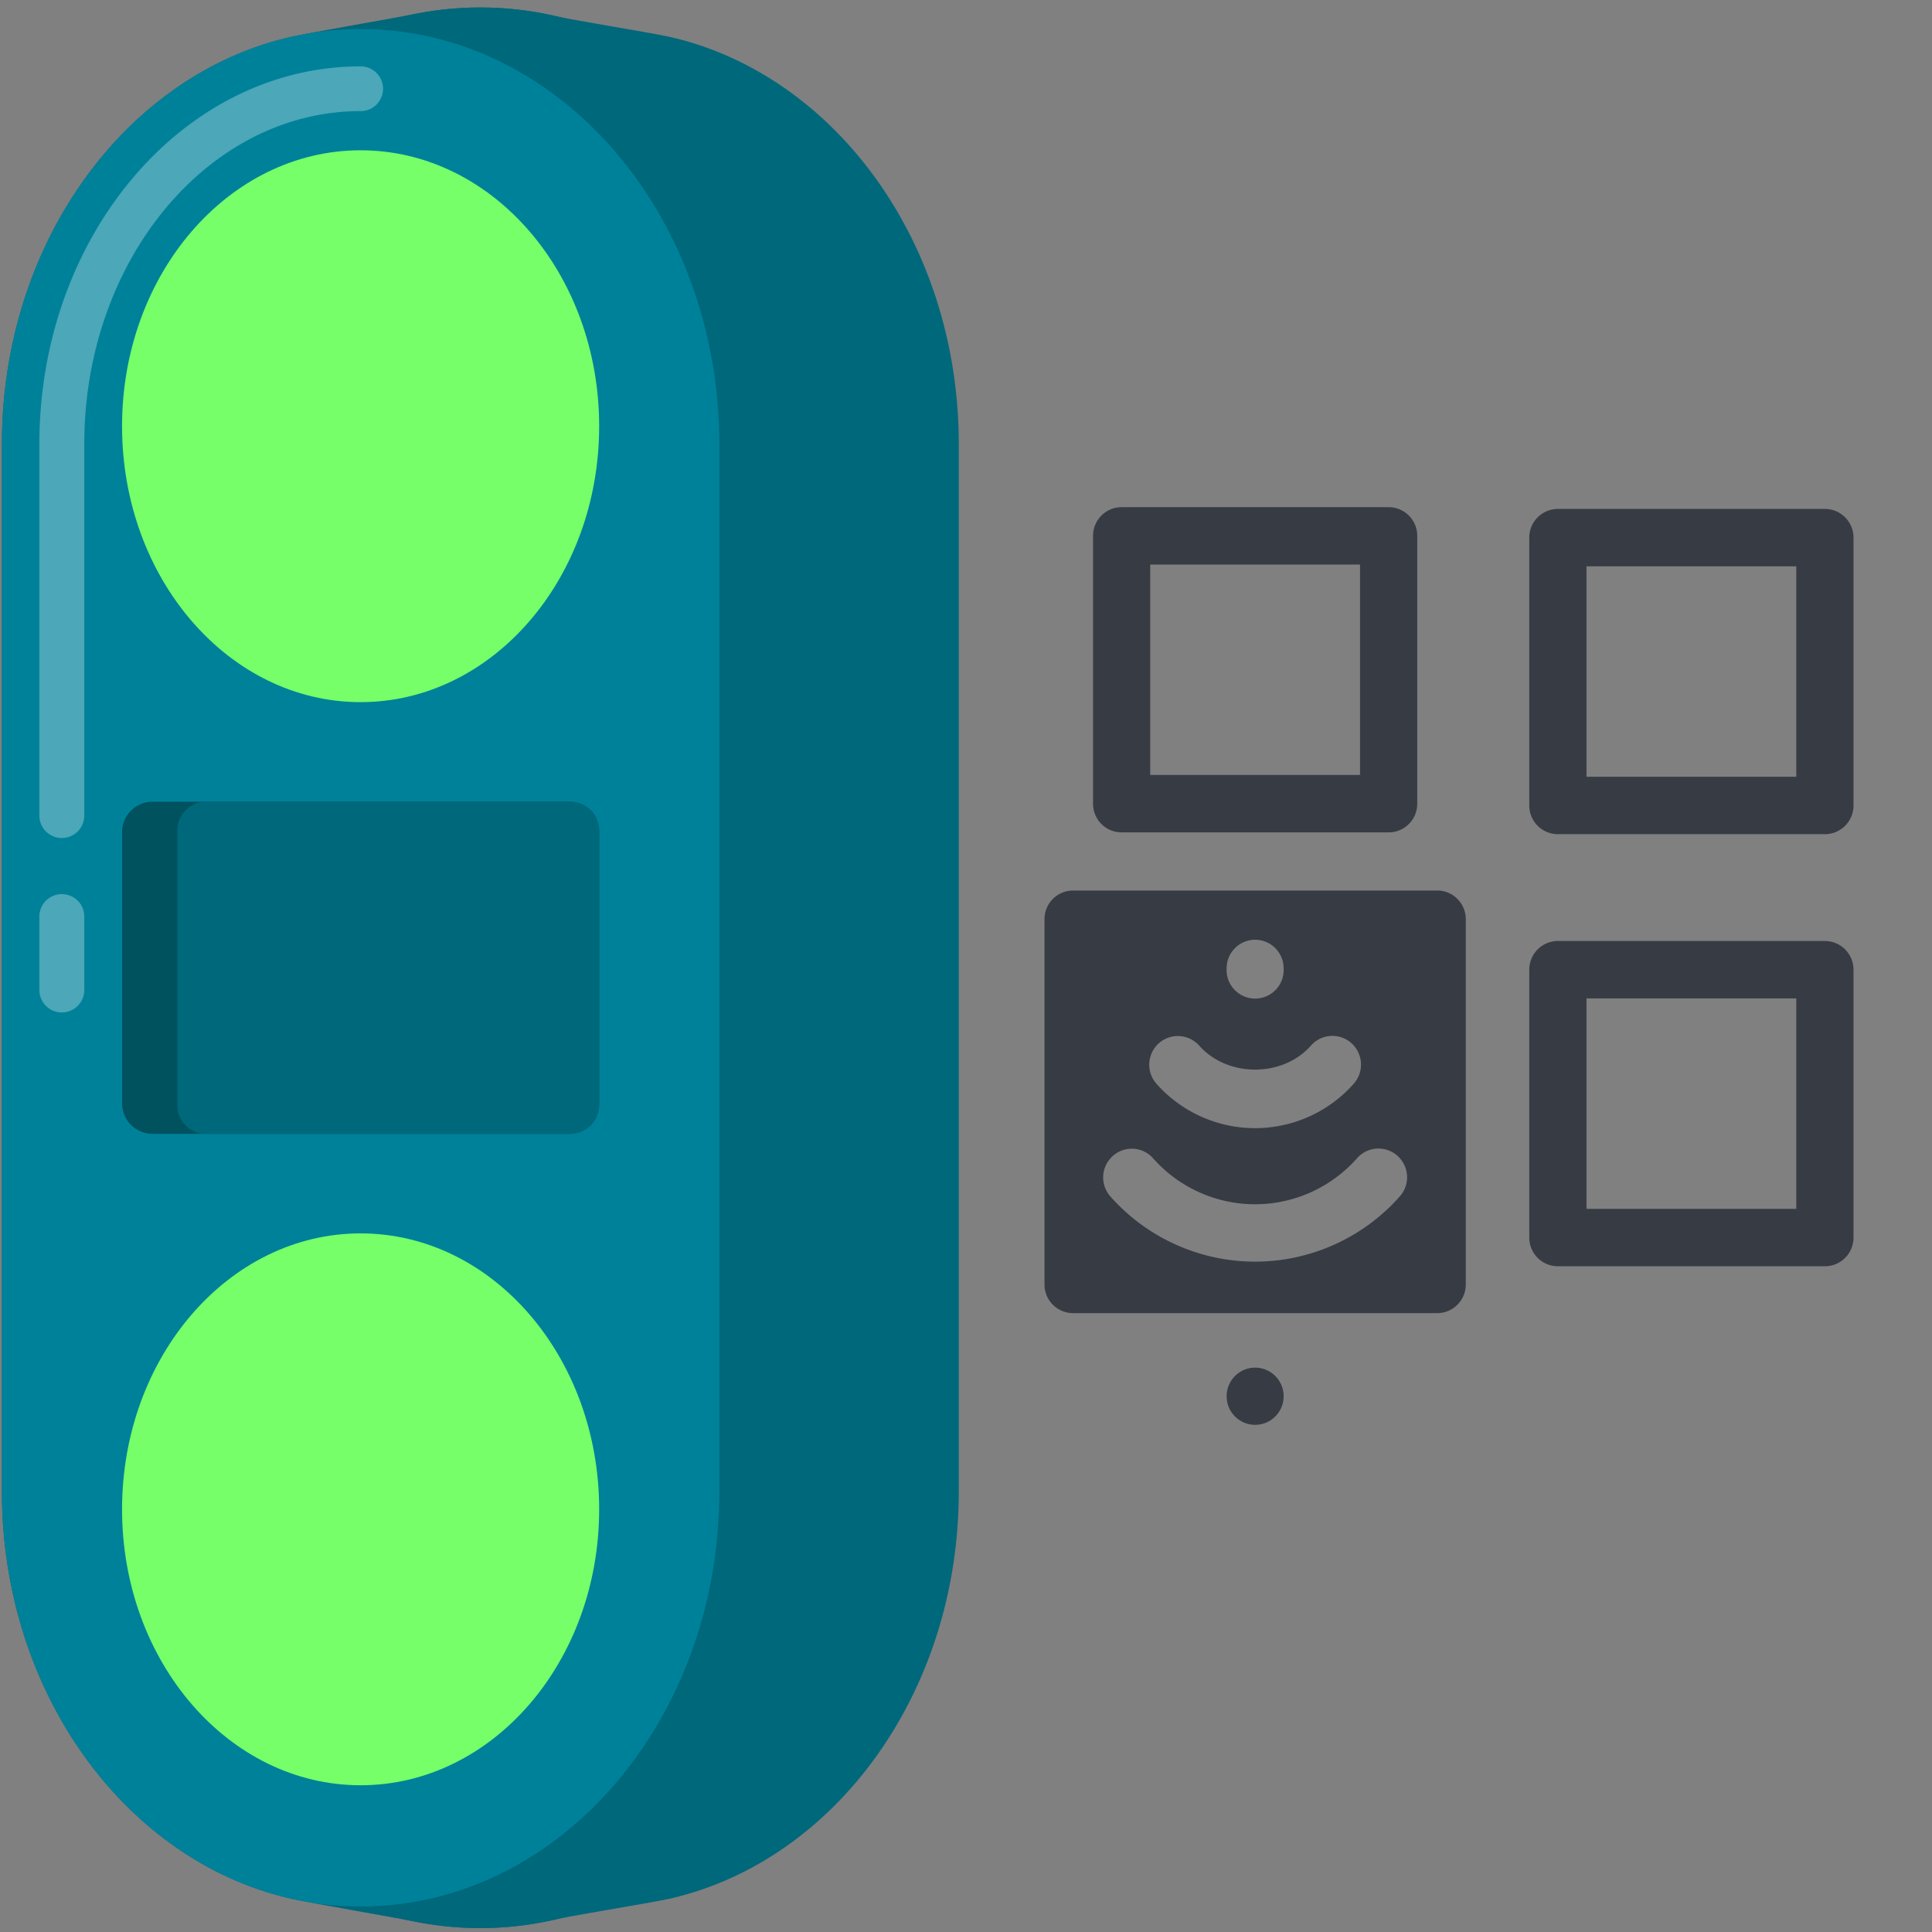 <svg xmlns="http://www.w3.org/2000/svg" width="80" height="80" viewBox="0 0 80 80">
    <rect x="0" y="0" width="80" height="80" fill="#808080" stroke="none"/>
    <g fill="none" fill-rule="evenodd">
        <path fill="#00687B" d="M27.776 1.537c-.742-.172-4.027-.698-4.95-.904A13.438 13.438 0 0 0 19.89.31c-8.491 0-15.375 7.653-15.375 17.475v44.579c0 9.821 6.884 17.474 15.375 17.474a13.42 13.42 0 0 0 2.937-.324c.922-.206 4.207-.732 4.949-.903 6.8-1.573 11.925-8.517 11.925-16.846V18.383c0-8.33-5.125-15.274-11.925-16.846"/>
        <path fill="#00687B" d="M19.89.309c-.859 0-1.7.081-2.521.238-1.069.204-4.605.816-5.34.984C5.215 3.093.078 10.044.078 18.383v43.381c0 8.339 5.137 15.29 11.95 16.851.735.169 4.271.78 5.34.985.82.156 1.662.237 2.521.237 8.492 0 15.376-7.653 15.376-17.475V17.784C35.266 7.962 28.382.31 19.89.31"/>
        <path fill="#00819A" d="M14.932 1.203C6.73 1.203.08 8.894.08 18.383v43.38c0 9.489 6.65 17.18 14.852 17.18 8.203 0 14.852-7.691 14.852-17.18v-43.38c0-9.489-6.65-17.18-14.852-17.18"/>
        <path fill="#FFF" fill-opacity=".3" d="M2.56 34.7a.928.928 0 0 1-.93-.927v-15.39c0-8.622 5.967-15.635 13.302-15.635.514 0 .93.414.93.926a.928.928 0 0 1-.93.927c-6.309 0-11.442 6.182-11.442 13.782v15.39a.929.929 0 0 1-.93.927m0 7.223a.928.928 0 0 1-.93-.927v-3.045c0-.512.416-.927.93-.927s.93.415.93.927v3.045a.929.929 0 0 1-.93.927"/>
        <path fill="#76FF68" d="M24.81 17.648c0 6.31-4.422 11.426-9.878 11.426S5.054 23.96 5.054 17.648c0-6.31 4.422-11.425 9.878-11.425s9.878 5.115 9.878 11.425M24.81 62.498c0 6.31-4.422 11.426-9.878 11.426s-9.878-5.115-9.878-11.426c0-6.31 4.422-11.426 9.878-11.426s9.878 5.116 9.878 11.426"/>
        <path fill="#00525F" d="M23.545 46.951H6.32a1.263 1.263 0 0 1-1.265-1.26V34.456c0-.696.566-1.26 1.265-1.26h17.226c.7 0 1.265.564 1.265 1.26V45.69c0 .696-.566 1.26-1.265 1.26"/>
        <path fill="#00687B" d="M23.62 46.951H8.533c-.657 0-1.19-.53-1.19-1.185V34.38c0-.654.533-1.185 1.19-1.185h15.089c.657 0 1.19.531 1.19 1.185v11.386c0 .654-.533 1.185-1.19 1.185"/>
        <path fill="#373B44" d="M47.628 32.09h8.688v-8.714h-8.688v8.714zm-1.184 2.376c-.655 0-1.184-.53-1.184-1.188V22.19c0-.658.529-1.189 1.184-1.189h11.057c.654 0 1.184.53 1.184 1.189v11.09c0 .657-.53 1.187-1.184 1.187H46.444zm19.25 15.591h8.686v-8.715h-8.687v8.715zm9.872-11.091c.654 0 1.184.531 1.184 1.189v11.091c0 .656-.53 1.187-1.184 1.187H64.509c-.654 0-1.185-.53-1.185-1.187V40.155c0-.658.53-1.19 1.185-1.19h11.057zm-9.873-6.801h8.687V23.45h-8.687v8.715zm9.873-11.09c.654 0 1.184.531 1.184 1.187v11.092c0 .656-.53 1.187-1.184 1.187H64.509c-.654 0-1.185-.531-1.185-1.187V22.262c0-.656.53-1.188 1.185-1.188h11.057zM51.972 56.631c.652 0 1.181.53 1.181 1.184 0 .654-.529 1.184-1.18 1.184-.652 0-1.181-.53-1.181-1.184 0-.654.529-1.184 1.18-1.184zm5.994-7.094a1.19 1.19 0 0 0-.101-1.678 1.179 1.179 0 0 0-1.672.101 5.645 5.645 0 0 1-4.223 1.906 5.644 5.644 0 0 1-4.22-1.9 1.178 1.178 0 0 0-1.671-.1 1.19 1.19 0 0 0-.1 1.678 8.012 8.012 0 0 0 5.991 2.698c2.29 0 4.475-.985 5.996-2.705zM47.984 43.2a1.193 1.193 0 0 0-.097 1.678 5.468 5.468 0 0 0 4.083 1.837 5.46 5.46 0 0 0 4.088-1.843 1.193 1.193 0 0 0-.1-1.679 1.182 1.182 0 0 0-1.672.1c-1.175 1.33-3.453 1.328-4.628.005a1.186 1.186 0 0 0-1.674-.098zm3.988-4.287c-.652 0-1.18.53-1.18 1.185a1.182 1.182 0 1 0 2.36 0c0-.655-.528-1.185-1.18-1.185zm7.538-2.038c.654 0 1.185.53 1.185 1.188v15.123c0 .656-.53 1.188-1.185 1.188H44.434a1.185 1.185 0 0 1-1.184-1.188V38.064c0-.657.53-1.188 1.184-1.188H59.51z"/>
    </g>
</svg>
